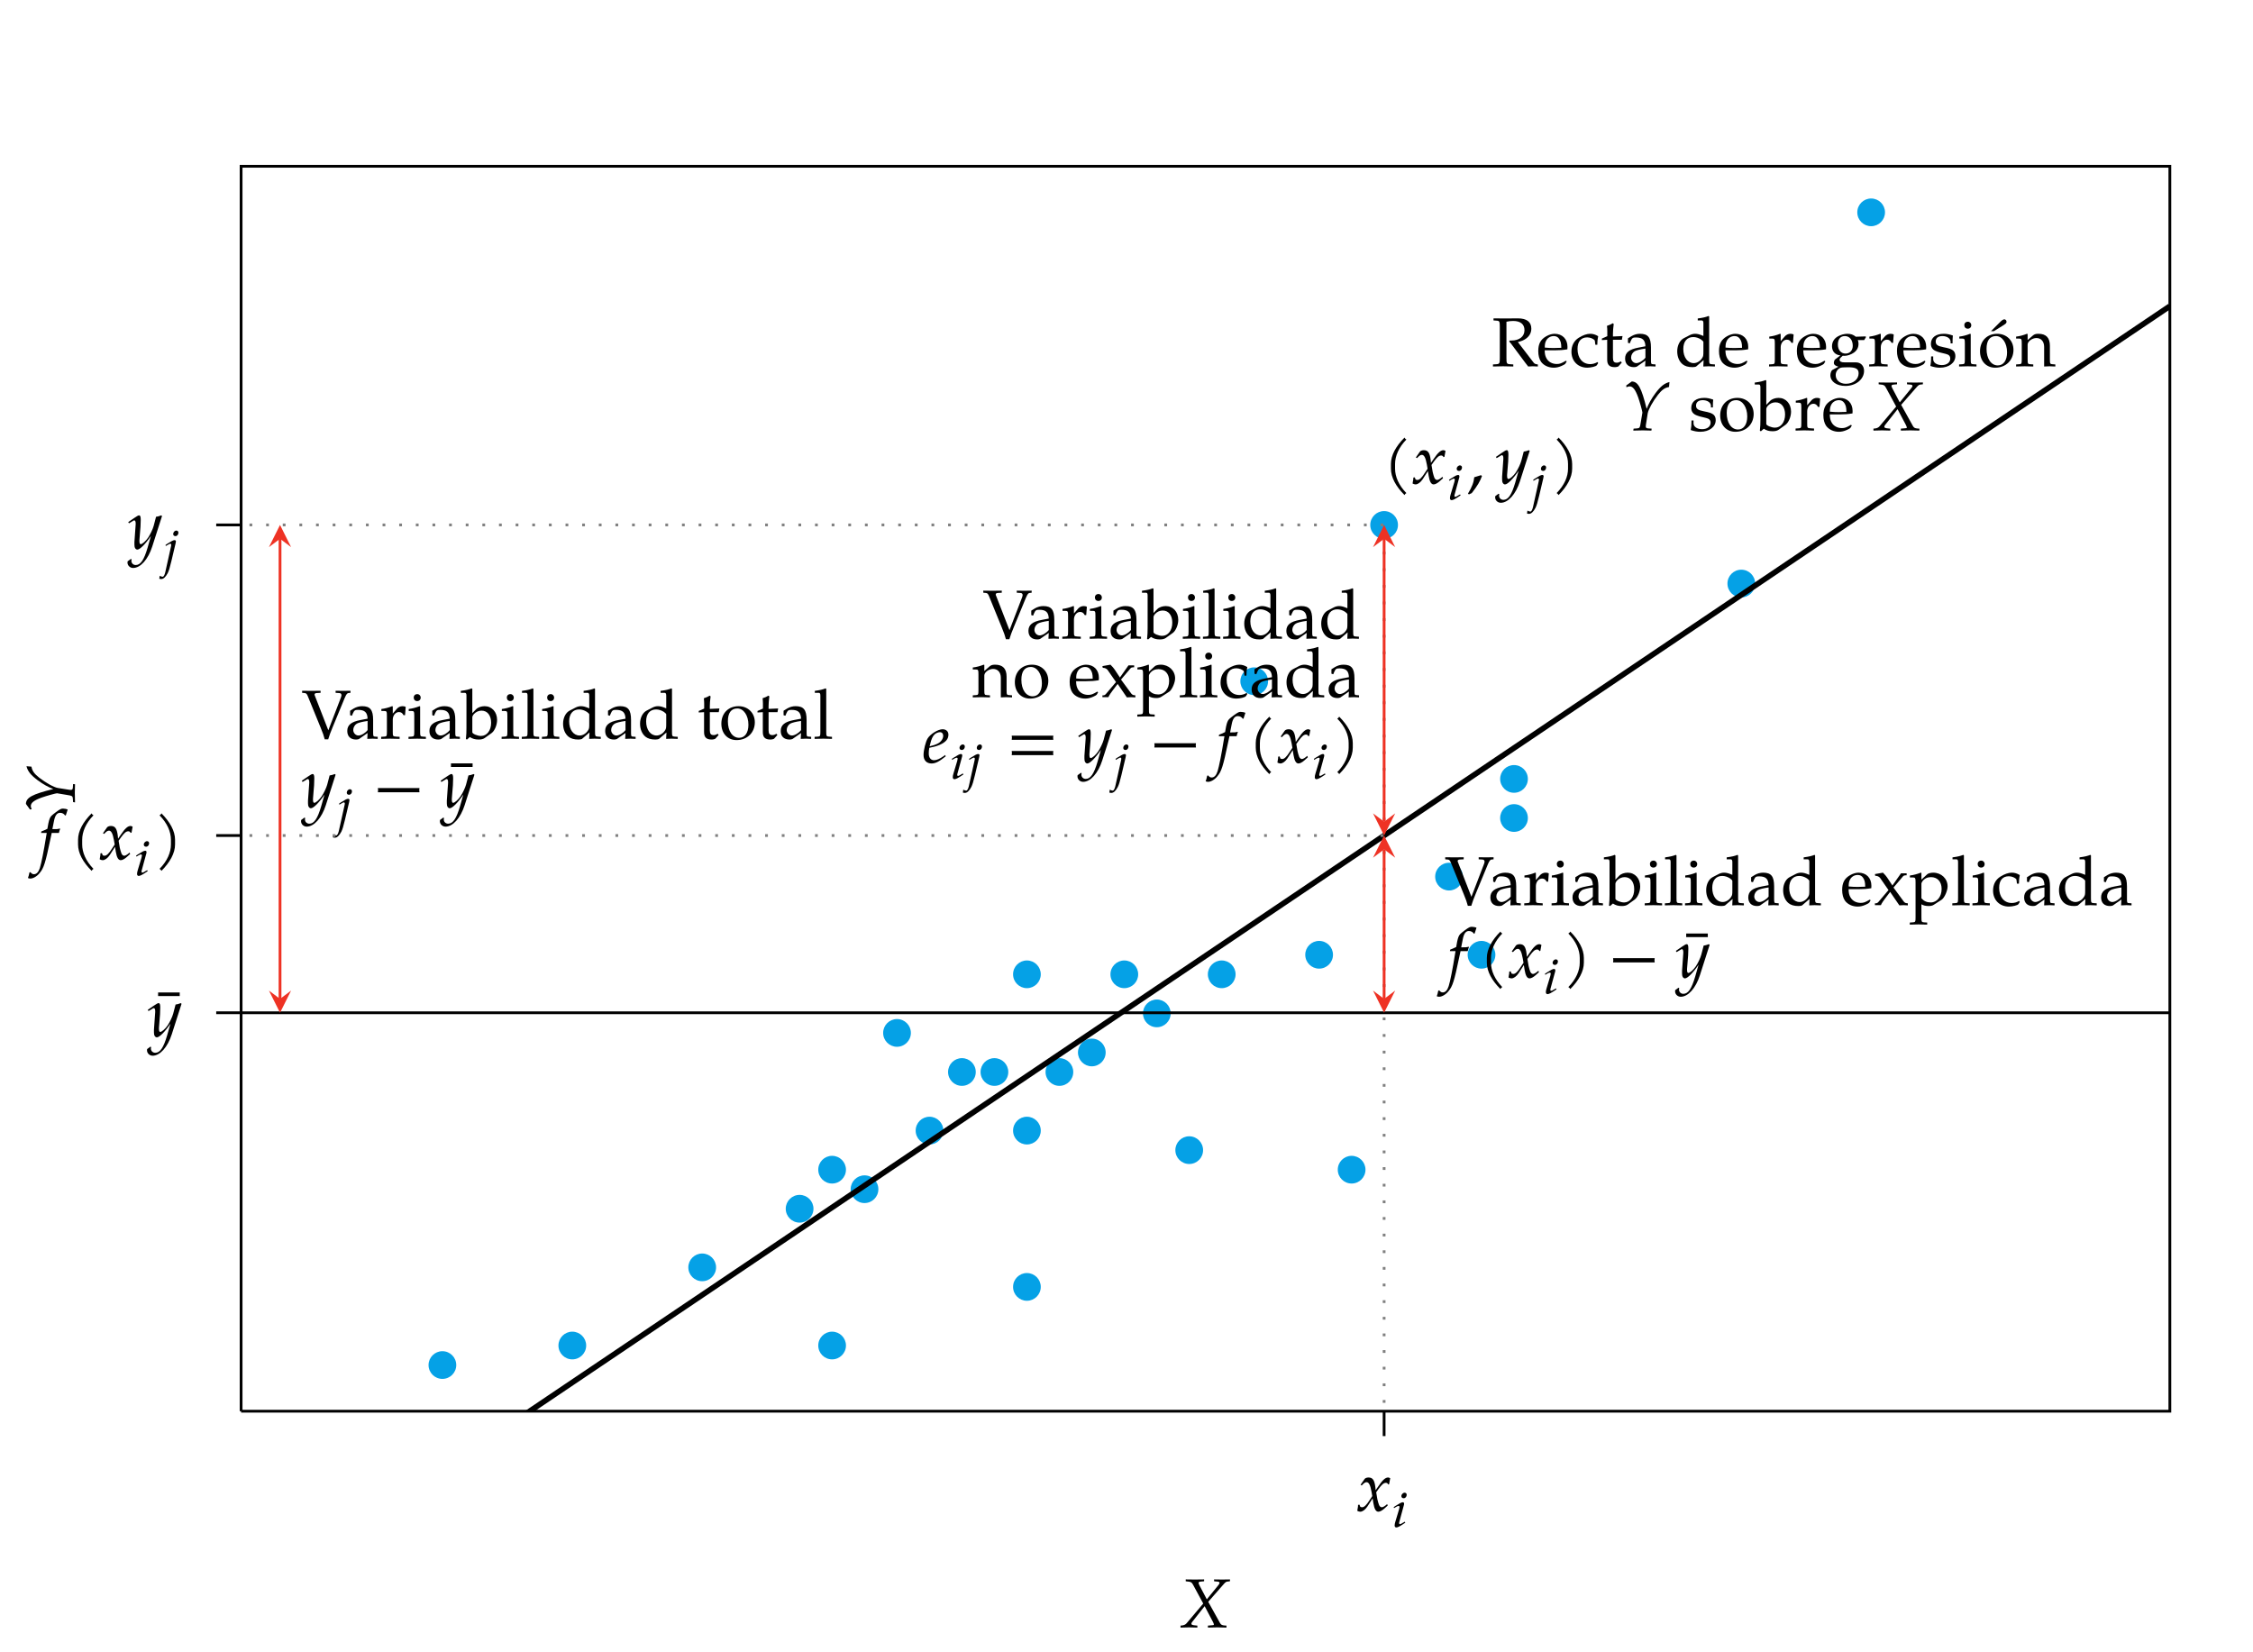 <?xml version="1.0" encoding="UTF-8"?>
<svg xmlns="http://www.w3.org/2000/svg" xmlns:xlink="http://www.w3.org/1999/xlink" width="324pt" height="237.6pt" viewBox="0 0 324 237.6" version="1.1">
<defs>
<g>
<symbol overflow="visible" id="glyph0-0">
<path style="stroke:none;" d=""/>
</symbol>
<symbol overflow="visible" id="glyph0-1">
<path style="stroke:none;" d="M 7.312 -6.625 L 7.312 -6.891 L 6.188 -6.875 L 5.031 -6.891 L 5.031 -6.625 L 5.359 -6.594 C 5.688 -6.578 5.812 -6.531 5.812 -6.406 C 5.812 -6.297 5.766 -6.203 5.578 -5.984 L 3.984 -4.031 L 2.938 -6.016 C 2.844 -6.203 2.797 -6.312 2.797 -6.406 C 2.797 -6.516 2.938 -6.578 3.234 -6.594 L 3.594 -6.625 L 3.594 -6.891 L 2.266 -6.875 L 0.953 -6.891 L 0.953 -6.625 L 1.203 -6.594 C 1.688 -6.562 1.812 -6.484 2.016 -6.109 L 3.469 -3.422 L 1.094 -0.609 C 0.953 -0.422 0.719 -0.312 0.484 -0.281 L 0.203 -0.25 L 0.203 0.031 L 1.453 0 L 2.625 0.031 L 2.625 -0.25 L 2.312 -0.281 C 1.938 -0.312 1.766 -0.375 1.766 -0.5 C 1.766 -0.578 1.797 -0.672 1.859 -0.75 L 3.672 -3.047 L 4.859 -0.797 C 4.953 -0.625 5 -0.484 5 -0.406 C 5 -0.312 4.938 -0.312 4.688 -0.297 C 4.5 -0.281 4.594 -0.297 4.141 -0.25 L 4.141 0.031 L 5.5 0 L 6.812 0.031 L 6.812 -0.25 L 6.562 -0.266 C 6.156 -0.297 6.031 -0.375 5.891 -0.609 L 4.188 -3.672 L 6.391 -6.188 C 6.672 -6.516 6.781 -6.578 7.031 -6.594 Z M 7.312 -6.625 "/>
</symbol>
<symbol overflow="visible" id="glyph0-2">
<path style="stroke:none;" d="M 3.422 -6.344 C 3.375 -6.375 3.312 -6.406 3.266 -6.453 C 3.219 -6.516 3.188 -6.562 3.156 -6.625 C 1.922 -5.391 1.203 -4.094 1.203 -2.828 L 1.203 -2.156 C 1.203 -0.891 1.922 0.406 3.156 1.641 C 3.188 1.578 3.219 1.531 3.266 1.469 C 3.312 1.422 3.375 1.391 3.422 1.359 C 2.328 0.234 1.797 -1 1.797 -2.156 L 1.797 -2.828 C 1.797 -3.984 2.328 -5.219 3.422 -6.344 Z M 3.422 -6.344 "/>
</symbol>
<symbol overflow="visible" id="glyph0-3">
<path style="stroke:none;" d="M 4.828 -4.703 C 4.703 -4.781 4.609 -4.812 4.531 -4.812 C 4.125 -4.812 3.734 -4.453 3.109 -3.531 L 2.734 -2.984 L 2.688 -3.453 C 2.562 -4.453 2.297 -4.812 1.703 -4.812 C 1.453 -4.812 1.219 -4.719 1.141 -4.594 L 0.562 -3.766 L 0.734 -3.672 C 1.031 -4 1.219 -4.141 1.422 -4.141 C 1.75 -4.141 1.969 -3.734 2.141 -2.766 L 2.25 -2.141 L 1.844 -1.531 C 1.422 -0.859 1.078 -0.531 0.797 -0.531 C 0.641 -0.531 0.531 -0.578 0.516 -0.625 L 0.406 -0.906 L 0.203 -0.875 C 0.203 -0.672 0.188 -0.547 0.125 -0.234 C 0.109 -0.109 0.094 -0.078 0.094 -0.016 C 0.234 0.062 0.406 0.109 0.516 0.109 C 0.844 0.109 1.234 -0.172 1.547 -0.641 L 2.297 -1.812 L 2.406 -1.125 C 2.547 -0.281 2.766 0.109 3.125 0.109 C 3.344 0.109 3.672 -0.062 3.984 -0.344 L 4.469 -0.781 L 4.391 -0.984 C 4.031 -0.672 3.781 -0.531 3.625 -0.531 C 3.469 -0.531 3.344 -0.625 3.234 -0.828 C 3.156 -1.016 3.047 -1.391 2.984 -1.672 L 2.812 -2.688 L 3.156 -3.172 C 3.625 -3.812 3.891 -4.047 4.203 -4.047 C 4.359 -4.047 4.484 -3.969 4.531 -3.812 L 4.672 -3.859 Z M 4.828 -4.703 "/>
</symbol>
<symbol overflow="visible" id="glyph0-4">
<path style="stroke:none;" d="M 2.172 -1.094 L 2.031 -1.219 C 1.766 -1.141 1.578 -1.078 1.062 -0.922 C 0.984 -0.172 0.734 0.484 0.156 1.438 L 0.297 1.547 L 0.703 1.359 C 1.516 0.312 1.891 -0.312 2.172 -1.094 Z M 2.172 -1.094 "/>
</symbol>
<symbol overflow="visible" id="glyph0-5">
<path style="stroke:none;" d="M 4.891 -4.719 L 4.781 -4.812 C 4.484 -4.688 4.25 -4.641 4.031 -4.609 L 3.688 -3.297 C 3.562 -2.828 3.219 -2.109 2.891 -1.609 C 2.547 -1.109 2.047 -0.672 1.828 -0.672 C 1.609 -0.672 1.641 -1.141 1.641 -1.281 L 1.797 -3.203 C 1.812 -3.516 1.828 -3.891 1.828 -4.172 C 1.828 -4.625 1.766 -4.812 1.594 -4.812 C 1.469 -4.812 1.328 -4.734 0.844 -4.406 L 0.031 -3.844 L 0.141 -3.672 L 0.641 -3.969 C 0.688 -4 0.812 -4.094 0.891 -4.094 C 1.141 -4.094 1.109 -3.578 1.094 -3.422 L 0.922 -1 L 0.922 -0.594 C 0.906 -0.172 1.094 0.109 1.344 0.109 C 1.719 0.109 2.547 -0.734 3.297 -1.859 L 2.812 -0.156 C 2.297 1.609 1.797 2.328 1.109 2.328 C 0.75 2.328 0.484 2.062 0.484 1.719 C 0.484 1.672 0.5 1.578 0.516 1.5 L 0.406 1.453 L -0.062 1.797 C -0.078 1.859 -0.078 1.922 -0.078 1.969 C -0.078 2.406 0.297 2.75 0.734 2.75 C 1.797 2.75 2.891 1.516 3.484 -0.328 Z M 4.891 -4.719 "/>
</symbol>
<symbol overflow="visible" id="glyph0-6">
<path style="stroke:none;" d="M 3.031 -2.156 L 3.031 -2.828 C 3.031 -4.094 2.297 -5.391 1.078 -6.625 C 1.047 -6.562 1 -6.516 0.953 -6.453 C 0.906 -6.406 0.859 -6.375 0.797 -6.344 C 1.906 -5.219 2.438 -3.984 2.438 -2.828 L 2.438 -2.156 C 2.438 -1 1.906 0.234 0.797 1.359 C 0.859 1.391 0.906 1.422 0.953 1.469 C 1 1.531 1.047 1.578 1.078 1.641 C 2.297 0.406 3.031 -0.891 3.031 -2.156 Z M 3.031 -2.156 "/>
</symbol>
<symbol overflow="visible" id="glyph0-7">
<path style="stroke:none;" d="M -0.922 -5.828 L -0.922 -6.344 L -4.031 -6.344 L -4.031 -5.828 Z M -0.922 -5.828 "/>
</symbol>
<symbol overflow="visible" id="glyph0-8">
<path style="stroke:none;" d="M 4.109 -7.172 C 3.953 -7.25 3.656 -7.312 3.422 -7.312 C 3.312 -7.312 3.156 -7.281 3.078 -7.234 C 2.828 -7.125 2.016 -6.516 1.781 -6.281 C 1.562 -6.062 1.453 -5.766 1.328 -5.188 L 1.188 -4.406 C 0.781 -4.203 0.578 -4.125 0.328 -4.031 L 0.281 -3.812 L 1.094 -3.812 L 1 -3.266 C 0.688 -1.312 0.328 0.531 0.109 1.219 C -0.078 1.812 -0.375 2.125 -0.734 2.125 C -0.953 2.125 -1.078 2.047 -1.25 1.828 L -1.391 1.875 C -1.422 2.109 -1.562 2.578 -1.609 2.672 C -1.531 2.719 -1.375 2.75 -1.266 2.75 C -0.859 2.75 -0.312 2.438 0.062 1.969 C 0.672 1.25 0.891 0.562 1.625 -2.938 C 1.672 -3.188 1.75 -3.484 1.812 -3.812 L 2.844 -3.812 C 2.891 -4 2.953 -4.234 3.016 -4.375 L 2.984 -4.453 L 2.906 -4.422 C 2.672 -4.359 2.562 -4.359 2.078 -4.359 L 1.906 -4.359 L 2.125 -5.469 C 2.281 -6.328 2.562 -6.703 3.016 -6.703 C 3.312 -6.703 3.594 -6.562 3.734 -6.312 L 3.844 -6.359 L 4.062 -7.031 Z M 4.109 -7.172 "/>
</symbol>
<symbol overflow="visible" id="glyph0-9">
<path style="stroke:none;" d="M 6.781 -2.188 C 6.766 -2.297 6.75 -2.391 6.75 -2.5 C 6.75 -2.594 6.766 -2.688 6.781 -2.797 L 0.797 -2.797 C 0.812 -2.688 0.828 -2.594 0.828 -2.5 C 0.828 -2.391 0.812 -2.297 0.797 -2.188 Z M 6.781 -2.188 "/>
</symbol>
<symbol overflow="visible" id="glyph0-10">
<path style="stroke:none;" d="M 6.734 -6.953 C 6 -6.766 5.469 -6.344 4.719 -5.344 C 4.109 -4.516 3.734 -3.828 3.453 -3.094 C 2.703 -6.141 2.219 -7.016 1.312 -7.031 L 0.516 -6.453 L 0.547 -6.203 C 0.781 -6.297 0.891 -6.328 1 -6.328 C 1.469 -6.328 1.828 -5.875 2.234 -4.75 C 2.469 -4.094 2.844 -2.719 2.844 -2.562 L 2.625 -1.25 C 2.484 -0.344 2.453 -0.312 2.047 -0.281 L 1.578 -0.25 L 1.531 0.031 L 2.922 0 L 4.141 0.031 L 4.172 -0.25 L 3.688 -0.281 C 3.422 -0.297 3.328 -0.375 3.328 -0.562 C 3.328 -0.625 3.344 -0.734 3.344 -0.781 L 3.609 -2.453 C 3.703 -3 4.344 -4.172 5.078 -5.109 C 5.656 -5.844 6.078 -6.141 6.672 -6.234 Z M 6.734 -6.953 "/>
</symbol>
<symbol overflow="visible" id="glyph0-11">
<path style="stroke:none;" d="M 3.734 -4.031 C 3.734 -4.5 3.406 -4.812 2.891 -4.812 C 2.25 -4.812 1.156 -4.141 0.75 -3.5 C 0.453 -3.016 0.156 -1.812 0.156 -1.109 C 0.156 -0.344 0.594 0.109 1.312 0.109 C 1.875 0.109 2.422 -0.172 3.344 -0.922 L 3.266 -1.109 L 3.031 -0.938 C 2.5 -0.562 2.031 -0.359 1.672 -0.359 C 1.188 -0.359 0.906 -0.734 0.906 -1.328 C 0.906 -1.594 0.922 -1.844 0.984 -2.141 L 1.797 -2.328 C 1.969 -2.375 2.234 -2.469 2.5 -2.578 C 3.344 -2.953 3.734 -3.406 3.734 -4.031 Z M 2.984 -3.875 C 2.984 -3.422 2.641 -2.953 2.125 -2.719 C 1.844 -2.578 1.484 -2.469 1.031 -2.359 L 1.125 -2.734 C 1.281 -3.406 1.484 -3.828 1.75 -4.078 C 1.938 -4.25 2.266 -4.391 2.516 -4.391 C 2.797 -4.391 2.984 -4.188 2.984 -3.875 Z M 2.984 -3.875 "/>
</symbol>
<symbol overflow="visible" id="glyph0-12">
<path style="stroke:none;" d="M 6.781 -3.297 C 6.766 -3.391 6.75 -3.484 6.75 -3.594 C 6.75 -3.688 6.766 -3.781 6.781 -3.891 L 0.797 -3.891 C 0.812 -3.781 0.828 -3.688 0.828 -3.594 C 0.828 -3.484 0.812 -3.391 0.797 -3.297 Z M 6.781 -1.094 C 6.766 -1.203 6.75 -1.297 6.75 -1.391 C 6.75 -1.5 6.766 -1.594 6.781 -1.688 L 0.797 -1.688 C 0.812 -1.594 0.828 -1.5 0.828 -1.391 C 0.828 -1.297 0.812 -1.203 0.797 -1.094 Z M 6.781 -1.094 "/>
</symbol>
<symbol overflow="visible" id="glyph1-0">
<path style="stroke:none;" d=""/>
</symbol>
<symbol overflow="visible" id="glyph1-1">
<path style="stroke:none;" d="M -6.953 -6.734 C -6.766 -6 -6.344 -5.469 -5.344 -4.719 C -4.516 -4.109 -3.828 -3.734 -3.094 -3.453 C -6.141 -2.703 -7.016 -2.219 -7.031 -1.312 L -6.453 -0.516 L -6.203 -0.547 C -6.297 -0.781 -6.328 -0.891 -6.328 -1 C -6.328 -1.469 -5.875 -1.828 -4.75 -2.234 C -4.094 -2.469 -2.719 -2.844 -2.562 -2.844 L -1.25 -2.625 C -0.344 -2.484 -0.312 -2.453 -0.281 -2.047 L -0.25 -1.578 L 0.031 -1.531 L 0 -2.922 L 0.031 -4.141 L -0.25 -4.172 L -0.281 -3.688 C -0.297 -3.422 -0.375 -3.328 -0.562 -3.328 C -0.625 -3.328 -0.734 -3.344 -0.781 -3.344 L -2.453 -3.609 C -3 -3.703 -4.172 -4.344 -5.109 -5.078 C -5.844 -5.656 -6.141 -6.078 -6.234 -6.672 Z M -6.953 -6.734 "/>
</symbol>
<symbol overflow="visible" id="glyph2-0">
<path style="stroke:none;" d=""/>
</symbol>
<symbol overflow="visible" id="glyph2-1">
<path style="stroke:none;" d="M 2.016 -0.625 L 1.938 -0.766 L 1.719 -0.641 C 1.484 -0.484 1.312 -0.406 1.234 -0.406 C 1.172 -0.406 1.125 -0.484 1.125 -0.562 C 1.125 -0.641 1.141 -0.688 1.188 -0.859 L 1.797 -3.094 C 1.844 -3.219 1.844 -3.297 1.844 -3.359 C 1.844 -3.484 1.781 -3.562 1.656 -3.562 C 1.469 -3.562 1.188 -3.406 0.578 -3.016 L 0.344 -2.859 L 0.406 -2.719 L 0.656 -2.875 C 0.891 -3.016 0.969 -3.031 1.047 -3.031 C 1.125 -3.031 1.188 -2.969 1.188 -2.891 C 1.188 -2.828 1.156 -2.672 1.125 -2.562 L 0.594 -0.797 C 0.516 -0.547 0.484 -0.375 0.484 -0.219 C 0.484 -0.047 0.578 0.062 0.719 0.062 C 0.938 0.062 1.234 -0.094 2.016 -0.625 Z M 2.219 -4.641 C 2.219 -4.812 2.094 -4.938 1.922 -4.938 C 1.688 -4.938 1.453 -4.703 1.453 -4.453 C 1.453 -4.266 1.578 -4.141 1.781 -4.141 C 2.031 -4.141 2.219 -4.359 2.219 -4.641 Z M 2.219 -4.641 "/>
</symbol>
<symbol overflow="visible" id="glyph2-2">
<path style="stroke:none;" d="M 1.906 -3.375 C 1.906 -3.484 1.844 -3.562 1.703 -3.562 C 1.531 -3.562 1.234 -3.406 0.625 -3.016 L 0.406 -2.859 L 0.453 -2.719 L 0.719 -2.875 C 0.828 -2.906 0.969 -3.047 1.094 -3.047 C 1.172 -3.047 1.234 -2.984 1.234 -2.891 C 1.234 -2.781 1.203 -2.688 1.188 -2.594 L 0.375 1.062 C 0.281 1.453 0.141 1.703 0 1.703 C -0.109 1.703 -0.25 1.656 -0.422 1.562 L -0.484 1.984 C -0.406 2.016 -0.297 2.031 -0.188 2.031 C 0.125 2.031 0.438 1.734 0.734 1.172 C 0.906 0.812 1.016 0.453 1.25 -0.516 L 1.859 -3.094 C 1.891 -3.219 1.906 -3.328 1.906 -3.375 Z M 2.266 -4.641 C 2.266 -4.812 2.141 -4.938 1.969 -4.938 C 1.734 -4.938 1.516 -4.703 1.516 -4.453 C 1.516 -4.266 1.625 -4.141 1.844 -4.141 C 2.078 -4.141 2.266 -4.359 2.266 -4.641 Z M 2.266 -4.641 "/>
</symbol>
<symbol overflow="visible" id="glyph3-0">
<path style="stroke:none;" d=""/>
</symbol>
<symbol overflow="visible" id="glyph3-1">
<path style="stroke:none;" d="M 7.031 -6.594 L 7.031 -6.891 C 6.672 -6.875 6.312 -6.875 5.969 -6.875 C 5.609 -6.875 5.25 -6.875 4.891 -6.891 L 4.891 -6.594 L 5.406 -6.562 C 5.766 -6.547 5.797 -6.266 5.656 -5.922 L 3.844 -1.203 L 1.875 -6.266 C 1.828 -6.406 1.906 -6.562 2.172 -6.562 L 2.734 -6.594 L 2.734 -6.891 C 2.297 -6.875 1.844 -6.875 1.406 -6.875 C 0.969 -6.875 0.516 -6.875 0.078 -6.891 L 0.078 -6.594 L 0.438 -6.562 C 0.641 -6.547 0.75 -6.453 0.875 -6.156 L 2.75 -1.562 C 3.062 -0.797 3.188 -0.453 3.328 0.094 L 3.828 0.094 C 4.016 -0.531 4.141 -0.859 4.469 -1.656 L 6.203 -5.859 C 6.438 -6.406 6.562 -6.547 6.734 -6.562 Z M 7.031 -6.594 "/>
</symbol>
<symbol overflow="visible" id="glyph3-2">
<path style="stroke:none;" d="M 4.688 0.031 L 4.688 -0.266 L 4.312 -0.297 C 4.062 -0.297 4.031 -0.375 4.031 -0.875 L 4.031 -2.688 C 4.031 -4.141 3.609 -4.672 2.453 -4.672 C 2.031 -4.672 1.625 -4.562 1.25 -4.344 L 0.719 -4.016 L 0.719 -3.375 L 0.984 -3.297 L 1.109 -3.609 C 1.312 -4.078 1.422 -4.141 1.875 -4.141 C 2.812 -4.141 3.203 -3.781 3.234 -2.875 L 2.25 -2.688 C 0.891 -2.438 0.312 -1.969 0.312 -1.109 C 0.312 -0.328 0.781 0.125 1.578 0.125 C 1.75 0.125 1.922 0.094 2 0.047 L 3.234 -0.812 L 3.188 0.031 C 3.438 0.016 3.703 0 3.953 0 C 4.203 0 4.453 0.016 4.688 0.031 Z M 3.234 -1.234 C 2.938 -0.828 2.312 -0.453 1.922 -0.453 C 1.531 -0.453 1.172 -0.812 1.172 -1.25 C 1.172 -1.609 1.375 -1.969 1.672 -2.156 C 1.922 -2.297 2.469 -2.438 3.234 -2.547 Z M 3.234 -1.234 "/>
</symbol>
<symbol overflow="visible" id="glyph3-3">
<path style="stroke:none;" d="M 3.734 -4.562 C 3.625 -4.641 3.438 -4.672 3.266 -4.672 C 2.953 -4.672 2.641 -4.516 2.438 -4.266 L 1.875 -3.609 L 1.875 -4.641 L 1.781 -4.672 C 1.281 -4.469 0.75 -4.328 0.234 -4.266 L 0.234 -3.984 L 0.594 -3.984 C 1 -3.984 1.031 -3.922 1.031 -3.266 L 1.031 -1.016 C 1.031 -0.391 1 -0.312 0.672 -0.297 L 0.203 -0.266 L 0.203 0.031 C 0.625 0.016 1.031 0 1.438 0 C 1.906 0 2.375 0.016 2.859 0.031 L 2.859 -0.266 L 2.344 -0.297 C 1.891 -0.328 1.875 -0.359 1.875 -1.016 L 1.875 -2.734 C 1.875 -3.328 2.266 -3.828 2.766 -3.828 C 3.062 -3.828 3.266 -3.688 3.422 -3.375 L 3.641 -3.375 Z M 3.734 -4.562 "/>
</symbol>
<symbol overflow="visible" id="glyph3-4">
<path style="stroke:none;" d="M 2.703 0.031 L 2.703 -0.266 L 2.25 -0.297 C 1.906 -0.312 1.875 -0.391 1.875 -1.016 L 1.875 -4.641 L 1.781 -4.672 C 1.281 -4.469 0.75 -4.328 0.234 -4.266 L 0.234 -3.984 L 0.594 -3.984 C 1 -3.984 1.031 -3.922 1.031 -3.266 L 1.031 -1.016 C 1.031 -0.391 1 -0.312 0.672 -0.297 L 0.203 -0.266 L 0.203 0.031 C 0.625 0.016 1.031 0 1.453 0 C 1.875 0 2.281 0.016 2.703 0.031 Z M 1.953 -5.906 C 1.953 -6.188 1.75 -6.406 1.469 -6.406 C 1.156 -6.406 0.953 -6.203 0.953 -5.906 C 0.953 -5.609 1.156 -5.406 1.453 -5.406 C 1.75 -5.406 1.953 -5.609 1.953 -5.906 Z M 1.953 -5.906 "/>
</symbol>
<symbol overflow="visible" id="glyph3-5">
<path style="stroke:none;" d="M 5.062 -2.688 C 5.062 -3.844 4.312 -4.672 3.266 -4.672 C 2.797 -4.672 2.297 -4.5 2.047 -4.234 L 1.5 -3.672 L 1.5 -7.156 L 1.406 -7.234 C 0.969 -7.062 0.641 -6.984 -0.156 -6.875 L -0.156 -6.594 L 0.406 -6.594 C 0.594 -6.594 0.656 -6.484 0.656 -6.188 L 0.656 -1.531 C 0.656 -0.906 0.641 -0.641 0.578 0.062 L 0.734 0.125 L 1.141 -0.234 C 1.531 0.016 1.891 0.125 2.422 0.125 C 2.812 0.125 3.078 0.047 3.281 -0.094 L 4.281 -0.812 C 4.719 -1.141 5.062 -1.969 5.062 -2.688 Z M 4.203 -2.281 C 4.203 -1.172 3.594 -0.391 2.75 -0.391 C 2.234 -0.391 1.5 -0.703 1.5 -0.922 L 1.5 -3.078 C 1.5 -3.203 1.594 -3.391 1.75 -3.562 C 2.031 -3.859 2.422 -4.031 2.828 -4.031 C 3.672 -4.031 4.203 -3.344 4.203 -2.281 Z M 4.203 -2.281 "/>
</symbol>
<symbol overflow="visible" id="glyph3-6">
<path style="stroke:none;" d="M 2.703 0.031 L 2.703 -0.266 L 2.25 -0.297 C 1.906 -0.312 1.875 -0.391 1.875 -1.016 L 1.875 -7.156 L 1.781 -7.234 C 1.344 -7.062 1.016 -6.984 0.234 -6.875 L 0.234 -6.594 L 0.781 -6.594 C 0.969 -6.594 1.031 -6.484 1.031 -6.188 L 1.031 -1.016 C 1.031 -0.391 1 -0.312 0.672 -0.297 L 0.203 -0.266 L 0.203 0.031 C 0.625 0.016 1.031 0 1.453 0 C 1.875 0 2.281 0.016 2.703 0.031 Z M 2.703 0.031 "/>
</symbol>
<symbol overflow="visible" id="glyph3-7">
<path style="stroke:none;" d="M 5.766 0.031 L 5.766 -0.266 L 5.312 -0.297 C 4.969 -0.312 4.938 -0.391 4.938 -1.016 L 4.938 -7.156 L 4.859 -7.234 C 4.422 -7.062 4.094 -6.984 3.297 -6.875 L 3.297 -6.594 L 3.859 -6.594 C 4.031 -6.594 4.109 -6.484 4.109 -6.188 L 4.109 -4.359 C 3.547 -4.594 3.266 -4.672 2.922 -4.672 C 2.656 -4.672 2.406 -4.609 2.156 -4.484 L 1.281 -4.031 C 0.719 -3.734 0.344 -3 0.344 -2.156 C 0.344 -1.359 0.625 -0.703 1.109 -0.297 C 1.453 -0.016 1.906 0.125 2.562 0.125 C 2.766 0.125 2.984 0.078 3.047 0.047 L 4.141 -0.891 L 4.094 0.031 C 4.359 0.016 4.609 0 4.859 0 C 5.156 0 5.469 0.016 5.766 0.031 Z M 4.109 -2.203 C 4.109 -1.562 4.094 -1.453 3.953 -1.219 C 3.672 -0.75 3.188 -0.453 2.719 -0.453 C 1.844 -0.453 1.219 -1.297 1.219 -2.484 C 1.219 -3.562 1.75 -4.203 2.656 -4.203 C 3.031 -4.203 3.422 -4.078 3.781 -3.844 C 3.984 -3.703 4.109 -3.562 4.109 -3.484 Z M 4.109 -2.203 "/>
</symbol>
<symbol overflow="visible" id="glyph3-8">
<path style="stroke:none;" d="M 3.188 -4.344 L 1.812 -4.281 L 1.812 -4.672 C 1.812 -5.078 1.844 -5.438 1.922 -6.078 L 1.797 -6.188 C 1.562 -6.047 1.266 -5.906 0.953 -5.812 C 0.984 -5.516 1 -5.328 1 -5.031 L 1 -4.328 L 0.219 -3.984 L 0.219 -3.766 L 0.984 -3.812 L 0.984 -0.938 C 0.984 -0.203 1.312 0.125 2.078 0.125 C 2.297 0.125 2.547 0.062 2.609 0 L 3.078 -0.531 L 2.953 -0.703 C 2.703 -0.562 2.547 -0.516 2.359 -0.516 C 1.969 -0.516 1.812 -0.703 1.812 -1.203 L 1.812 -3.812 L 3.094 -3.812 Z M 3.188 -4.344 "/>
</symbol>
<symbol overflow="visible" id="glyph3-9">
<path style="stroke:none;" d="M 5.125 -2.359 C 5.125 -3.703 4.141 -4.672 2.781 -4.672 C 1.328 -4.672 0.312 -3.656 0.312 -2.156 C 0.312 -0.75 1.203 0.203 2.5 0.203 C 4.031 0.203 5.125 -0.875 5.125 -2.359 Z M 4.203 -2 C 4.203 -0.844 3.688 -0.125 2.875 -0.125 C 1.906 -0.125 1.25 -1.094 1.25 -2.5 C 1.25 -3.703 1.719 -4.344 2.609 -4.344 C 3.516 -4.344 4.203 -3.344 4.203 -2 Z M 4.203 -2 "/>
</symbol>
<symbol overflow="visible" id="glyph3-10">
<path style="stroke:none;" d="M 6.672 0.031 L 6.672 -0.266 C 6.344 -0.297 6.188 -0.359 6.062 -0.531 L 3.797 -3.484 C 4.359 -3.625 4.609 -3.734 4.938 -3.953 C 5.469 -4.328 5.734 -4.828 5.734 -5.406 C 5.734 -6.359 5.094 -6.891 3.797 -6.891 C 3.203 -6.891 2.609 -6.875 2.016 -6.875 C 1.438 -6.875 0.875 -6.875 0.297 -6.891 L 0.297 -6.594 L 0.703 -6.562 C 1.156 -6.547 1.203 -6.453 1.203 -5.672 L 1.203 -1.203 C 1.203 -0.406 1.156 -0.328 0.703 -0.297 L 0.219 -0.266 L 0.219 0.031 C 0.703 0.016 1.188 0 1.672 0 C 2.156 0 2.656 0.016 3.141 0.031 L 3.141 -0.266 L 2.656 -0.297 C 2.203 -0.328 2.156 -0.406 2.156 -1.203 L 2.156 -6.406 C 2.5 -6.484 2.797 -6.516 3.125 -6.516 C 4.172 -6.516 4.75 -6.047 4.75 -5.188 C 4.75 -4.281 4.016 -3.703 2.859 -3.703 L 2.578 -3.703 L 2.578 -3.531 C 2.797 -3.297 2.875 -3.188 3.031 -2.969 L 4.859 -0.516 L 5.281 0.031 C 5.5 0.016 5.719 0 5.953 0 C 6.188 0 6.438 0.016 6.672 0.031 Z M 6.672 0.031 "/>
</symbol>
<symbol overflow="visible" id="glyph3-11">
<path style="stroke:none;" d="M 4.469 -2.781 C 4.469 -3.922 3.734 -4.672 2.609 -4.672 C 2.25 -4.672 1.812 -4.547 1.406 -4.312 C 0.594 -3.844 0.266 -3.219 0.266 -2.188 C 0.266 -1.562 0.406 -1.016 0.672 -0.641 C 1.062 -0.109 1.75 0.203 2.5 0.203 C 2.859 0.203 3.234 0.125 3.641 -0.062 C 3.906 -0.172 4.109 -0.297 4.156 -0.359 L 4.359 -0.703 L 4.234 -0.797 C 3.594 -0.422 3.359 -0.328 2.938 -0.328 C 2.281 -0.328 1.75 -0.625 1.469 -1.109 C 1.281 -1.438 1.203 -1.719 1.188 -2.297 L 2.641 -2.297 C 3.328 -2.297 3.766 -2.328 4.453 -2.438 C 4.453 -2.578 4.469 -2.656 4.469 -2.781 Z M 3.578 -2.656 L 2.469 -2.625 C 2 -2.625 1.75 -2.641 1.203 -2.688 C 1.203 -3.156 1.25 -3.375 1.375 -3.641 C 1.578 -4.078 2.016 -4.344 2.5 -4.344 C 2.828 -4.344 3.078 -4.219 3.266 -3.953 C 3.484 -3.625 3.578 -3.328 3.578 -2.656 Z M 3.578 -2.656 "/>
</symbol>
<symbol overflow="visible" id="glyph3-12">
<path style="stroke:none;" d="M 4.109 -0.453 L 4.016 -0.609 C 3.656 -0.406 3.328 -0.312 2.969 -0.312 C 1.859 -0.312 1.141 -1.172 1.141 -2.5 C 1.141 -3.562 1.641 -4.156 2.531 -4.156 C 2.969 -4.156 3.453 -3.953 3.625 -3.703 L 3.703 -3.094 L 3.984 -3.094 C 3.984 -3.562 4.031 -3.969 4.109 -4.328 C 3.719 -4.562 3.375 -4.672 2.953 -4.672 C 2.484 -4.672 1.922 -4.484 1.328 -4.109 C 0.625 -3.672 0.266 -2.969 0.266 -2.094 C 0.266 -0.75 1.203 0.203 2.547 0.203 C 3.062 0.203 3.812 0.016 3.906 -0.141 Z M 4.109 -0.453 "/>
</symbol>
<symbol overflow="visible" id="glyph3-13">
<path style="stroke:none;" d="M 5.422 -4.172 L 5.391 -4.297 L 3.969 -4.25 C 3.594 -4.562 3.234 -4.672 2.75 -4.672 C 2.312 -4.672 1.797 -4.531 1.391 -4.297 C 0.844 -3.984 0.547 -3.484 0.547 -2.875 C 0.547 -2.141 1 -1.641 1.75 -1.562 L 0.953 -0.953 C 0.859 -0.797 0.812 -0.672 0.812 -0.516 C 0.812 -0.234 0.984 -0.078 1.469 0.062 L 0.594 0.531 C 0.453 0.609 0.312 0.984 0.312 1.281 C 0.312 2.188 1.203 2.828 2.469 2.828 C 3.984 2.828 5.156 1.875 5.156 0.656 C 5.156 -0.062 4.688 -0.562 3.984 -0.562 L 2.391 -0.562 C 1.875 -0.562 1.641 -0.672 1.641 -0.953 C 1.641 -1.078 1.719 -1.188 1.969 -1.406 C 2.031 -1.453 2.047 -1.469 2.094 -1.516 C 2.188 -1.5 2.25 -1.5 2.328 -1.5 C 2.766 -1.5 3.297 -1.688 3.703 -1.969 C 4.141 -2.297 4.359 -2.703 4.359 -3.234 C 4.359 -3.422 4.344 -3.562 4.25 -3.766 L 5.172 -3.766 Z M 3.531 -2.938 C 3.531 -2.281 3.109 -1.828 2.5 -1.828 C 1.828 -1.828 1.391 -2.359 1.391 -3.125 C 1.391 -3.891 1.75 -4.344 2.391 -4.344 C 3.078 -4.344 3.531 -3.781 3.531 -2.938 Z M 4.375 1.016 C 4.375 1.875 3.594 2.516 2.547 2.516 C 1.672 2.516 1.078 2 1.078 1.266 C 1.078 0.812 1.328 0.422 1.734 0.234 C 1.891 0.172 2.172 0.141 2.859 0.141 C 3.984 0.141 4.375 0.375 4.375 1.016 Z M 4.375 1.016 "/>
</symbol>
<symbol overflow="visible" id="glyph3-14">
<path style="stroke:none;" d="M 3.891 -1.469 C 3.891 -1.781 3.812 -2.016 3.625 -2.219 C 3.359 -2.469 3.031 -2.578 2.156 -2.75 C 1.328 -2.906 1.062 -3.109 1.062 -3.562 C 1.062 -4.062 1.422 -4.344 2.031 -4.344 C 2.688 -4.344 3.203 -4 3.203 -3.531 L 3.203 -3.297 L 3.484 -3.297 C 3.484 -3.875 3.5 -4.109 3.531 -4.422 C 3 -4.609 2.641 -4.672 2.234 -4.672 C 1.078 -4.672 0.375 -4.125 0.375 -3.234 C 0.375 -2.75 0.594 -2.406 1.047 -2.203 C 1.312 -2.078 1.844 -1.922 2.516 -1.781 C 2.969 -1.672 3.156 -1.469 3.156 -1.094 C 3.156 -0.547 2.656 -0.172 1.953 -0.172 C 1.219 -0.172 0.703 -0.516 0.703 -1.016 L 0.703 -1.422 L 0.406 -1.422 C 0.406 -0.734 0.375 -0.438 0.297 -0.047 C 0.812 0.125 1.203 0.203 1.672 0.203 C 2.969 0.203 3.891 -0.5 3.891 -1.469 Z M 3.891 -1.469 "/>
</symbol>
<symbol overflow="visible" id="glyph3-15">
<path style="stroke:none;" d="M 5.125 -2.359 C 5.125 -3.703 4.141 -4.672 2.781 -4.672 C 1.328 -4.672 0.312 -3.656 0.312 -2.156 C 0.312 -0.75 1.203 0.203 2.5 0.203 C 4.031 0.203 5.125 -0.875 5.125 -2.359 Z M 4.203 -2 C 4.203 -0.844 3.688 -0.125 2.875 -0.125 C 1.906 -0.125 1.25 -1.094 1.25 -2.5 C 1.25 -3.703 1.719 -4.344 2.609 -4.344 C 3.516 -4.344 4.203 -3.344 4.203 -2 Z M 4.125 -6.406 C 4.125 -6.594 3.984 -6.75 3.812 -6.75 C 3.672 -6.75 3.484 -6.641 3.266 -6.422 L 1.891 -5.047 L 2.297 -5.047 L 3.734 -5.938 C 4.062 -6.156 4.125 -6.234 4.125 -6.406 Z M 4.125 -6.406 "/>
</symbol>
<symbol overflow="visible" id="glyph3-16">
<path style="stroke:none;" d="M 5.703 0.031 L 5.703 -0.266 L 5.297 -0.297 C 4.953 -0.312 4.922 -0.375 4.922 -1.016 L 4.922 -2.938 C 4.922 -4.109 4.375 -4.672 3.266 -4.672 C 2.891 -4.672 2.688 -4.609 2.469 -4.422 L 1.719 -3.766 L 1.719 -4.641 L 1.625 -4.672 C 1.109 -4.469 0.594 -4.328 0.062 -4.266 L 0.062 -3.984 L 0.438 -3.984 C 0.844 -3.984 0.875 -3.922 0.875 -3.266 L 0.875 -1.016 C 0.875 -0.391 0.844 -0.312 0.516 -0.297 L 0.062 -0.266 L 0.062 0.031 C 0.469 0.016 0.891 0 1.297 0 C 1.703 0 2.125 0.016 2.531 0.031 L 2.531 -0.266 L 2.078 -0.297 C 1.75 -0.312 1.719 -0.391 1.719 -1.016 L 1.719 -3.125 C 1.719 -3.578 2.375 -4.062 2.984 -4.062 C 3.656 -4.062 4.094 -3.562 4.094 -2.797 L 4.094 0.031 C 4.344 0.016 4.609 0 4.875 0 C 5.156 0 5.422 0.016 5.703 0.031 Z M 5.703 0.031 "/>
</symbol>
<symbol overflow="visible" id="glyph3-17">
<path style="stroke:none;" d="M 4.938 0.031 L 4.938 -0.266 L 4.688 -0.297 C 4.578 -0.312 4.453 -0.391 4.344 -0.531 L 2.875 -2.531 L 4.281 -4.188 C 4.344 -4.25 4.453 -4.297 4.625 -4.297 L 4.766 -4.297 L 4.766 -4.578 L 3.953 -4.578 L 2.719 -2.828 L 1.953 -3.984 C 1.797 -4.203 1.688 -4.344 1.359 -4.672 L 0.203 -4.469 L 0.25 -4.219 L 0.453 -4.203 C 0.641 -4.172 0.859 -4.047 0.953 -3.906 L 2.156 -2.172 L 0.672 -0.422 C 0.594 -0.328 0.469 -0.266 0.375 -0.266 L 0.203 -0.266 L 0.203 0 L 1.062 0 C 1.062 0 1.125 -0.234 1.656 -0.938 L 2.391 -1.906 L 3.719 0.031 C 3.922 0.016 4.125 0 4.328 0 C 4.531 0 4.734 0.016 4.938 0.031 Z M 4.938 0.031 "/>
</symbol>
<symbol overflow="visible" id="glyph3-18">
<path style="stroke:none;" d="M 5.516 -2.703 C 5.516 -3.812 4.609 -4.672 3.453 -4.672 C 3.078 -4.672 2.719 -4.578 2.562 -4.422 L 1.75 -3.672 L 1.75 -4.641 L 1.656 -4.672 C 1.141 -4.469 0.625 -4.328 0.094 -4.266 L 0.094 -3.984 L 0.469 -3.984 C 0.875 -3.984 0.906 -3.922 0.906 -3.266 L 0.906 1.75 C 0.906 2.375 0.875 2.453 0.531 2.469 L 0.078 2.5 L 0.078 2.797 C 0.5 2.781 0.906 2.766 1.328 2.766 C 1.75 2.766 2.156 2.781 2.578 2.797 L 2.578 2.5 L 2.109 2.469 C 1.781 2.453 1.75 2.375 1.75 1.75 L 1.75 -0.125 C 2.047 0.047 2.359 0.125 2.812 0.125 C 3.094 0.125 3.359 0.062 3.516 -0.047 L 4.656 -0.781 C 5.047 -1.031 5.516 -2.062 5.516 -2.703 Z M 4.656 -2.328 C 4.656 -1.219 3.984 -0.391 3.094 -0.391 C 2.547 -0.391 2.141 -0.562 1.75 -0.984 L 1.75 -3.047 C 1.75 -3.188 1.797 -3.297 1.922 -3.469 C 2.219 -3.844 2.625 -4.031 3.125 -4.031 C 4.062 -4.031 4.656 -3.375 4.656 -2.328 Z M 4.656 -2.328 "/>
</symbol>
</g>
<clipPath id="clip1">
  <path d="M 34.672 75 L 200 75 L 200 76 L 34.672 76 Z M 34.672 75 "/>
</clipPath>
<clipPath id="clip2">
  <path d="M 198 75 L 200 75 L 200 202.93 L 198 202.93 Z M 198 75 "/>
</clipPath>
<clipPath id="clip3">
  <path d="M 34.672 145 L 312.043 145 L 312.043 146 L 34.672 146 Z M 34.672 145 "/>
</clipPath>
<clipPath id="clip4">
  <path d="M 34.672 32 L 312.043 32 L 312.043 202.93 L 34.672 202.93 Z M 34.672 32 "/>
</clipPath>
<clipPath id="clip5">
  <path d="M 34.672 119 L 200 119 L 200 121 L 34.672 121 Z M 34.672 119 "/>
</clipPath>
</defs>
<g id="surface1">
<path style="fill:none;stroke-width:0.399;stroke-linecap:butt;stroke-linejoin:miter;stroke:rgb(0%,0%,0%);stroke-opacity:1;stroke-miterlimit:10;" d="M 34.672 34.67 L 312.043 34.67 L 312.043 213.69 L 34.672 213.69 L 34.672 34.67 " transform="matrix(1,0,0,-1,0,237.6)"/>
<g style="fill:rgb(0%,0%,0%);fill-opacity:1;">
  <use xlink:href="#glyph0-1" x="169.566" y="234.013"/>
</g>
<g style="fill:rgb(0%,0%,0%);fill-opacity:1;">
  <use xlink:href="#glyph1-1" x="10.76" y="116.916"/>
</g>
<path style=" stroke:none;fill-rule:nonzero;fill:rgb(1.961%,63.135%,90.195%);fill-opacity:1;" d="M 182.359 97.961 C 182.359 96.863 181.465 95.969 180.367 95.969 C 179.266 95.969 178.375 96.863 178.375 97.961 C 178.375 99.062 179.266 99.953 180.367 99.953 C 181.465 99.953 182.359 99.062 182.359 97.961 Z M 182.359 97.961 "/>
<path style=" stroke:none;fill-rule:nonzero;fill:rgb(1.961%,63.135%,90.195%);fill-opacity:1;" d="M 154.344 154.152 C 154.344 153.051 153.449 152.16 152.352 152.16 C 151.25 152.16 150.359 153.051 150.359 154.152 C 150.359 155.254 151.25 156.145 152.352 156.145 C 153.449 156.145 154.344 155.254 154.344 154.152 Z M 154.344 154.152 "/>
<path style=" stroke:none;fill-rule:nonzero;fill:rgb(1.961%,63.135%,90.195%);fill-opacity:1;" d="M 191.695 137.293 C 191.695 136.195 190.801 135.301 189.699 135.301 C 188.602 135.301 187.707 136.195 187.707 137.293 C 187.707 138.395 188.602 139.289 189.699 139.289 C 190.801 139.289 191.695 138.395 191.695 137.293 Z M 191.695 137.293 "/>
<path style=" stroke:none;fill-rule:nonzero;fill:rgb(1.961%,63.135%,90.195%);fill-opacity:1;" d="M 140.324 154.152 C 140.324 153.051 139.434 152.16 138.332 152.16 C 137.234 152.16 136.34 153.051 136.34 154.152 C 136.34 155.254 137.234 156.145 138.332 156.145 C 139.434 156.145 140.324 155.254 140.324 154.152 Z M 140.324 154.152 "/>
<path style=" stroke:none;fill-rule:nonzero;fill:rgb(1.961%,63.135%,90.195%);fill-opacity:1;" d="M 84.297 193.484 C 84.297 192.383 83.402 191.492 82.301 191.492 C 81.203 191.492 80.309 192.383 80.309 193.484 C 80.309 194.586 81.203 195.477 82.301 195.477 C 83.402 195.477 84.297 194.586 84.297 193.484 Z M 84.297 193.484 "/>
<path style=" stroke:none;fill-rule:nonzero;fill:rgb(1.961%,63.135%,90.195%);fill-opacity:1;" d="M 159.004 151.344 C 159.004 150.242 158.113 149.352 157.012 149.352 C 155.914 149.352 155.02 150.242 155.02 151.344 C 155.02 152.441 155.914 153.336 157.012 153.336 C 158.113 153.336 159.004 152.441 159.004 151.344 Z M 159.004 151.344 "/>
<path style=" stroke:none;fill-rule:nonzero;fill:rgb(1.961%,63.135%,90.195%);fill-opacity:1;" d="M 149.672 162.582 C 149.672 161.48 148.777 160.586 147.68 160.586 C 146.578 160.586 145.688 161.48 145.688 162.582 C 145.688 163.68 146.578 164.574 147.68 164.574 C 148.777 164.574 149.672 163.68 149.672 162.582 Z M 149.672 162.582 "/>
<path style=" stroke:none;fill-rule:nonzero;fill:rgb(1.961%,63.135%,90.195%);fill-opacity:1;" d="M 121.656 168.199 C 121.656 167.098 120.762 166.207 119.664 166.207 C 118.562 166.207 117.672 167.098 117.672 168.199 C 117.672 169.301 118.562 170.191 119.664 170.191 C 120.762 170.191 121.656 169.301 121.656 168.199 Z M 121.656 168.199 "/>
<path style=" stroke:none;fill-rule:nonzero;fill:rgb(1.961%,63.135%,90.195%);fill-opacity:1;" d="M 252.406 83.914 C 252.406 82.812 251.516 81.922 250.414 81.922 C 249.312 81.922 248.422 82.812 248.422 83.914 C 248.422 85.016 249.312 85.906 250.414 85.906 C 251.516 85.906 252.406 85.016 252.406 83.914 Z M 252.406 83.914 "/>
<path style=" stroke:none;fill-rule:nonzero;fill:rgb(1.961%,63.135%,90.195%);fill-opacity:1;" d="M 210.375 126.059 C 210.375 124.957 209.48 124.062 208.383 124.062 C 207.281 124.062 206.391 124.957 206.391 126.059 C 206.391 127.156 207.281 128.051 208.383 128.051 C 209.48 128.051 210.375 127.156 210.375 126.059 Z M 210.375 126.059 "/>
<path style=" stroke:none;fill-rule:nonzero;fill:rgb(1.961%,63.135%,90.195%);fill-opacity:1;" d="M 102.977 182.246 C 102.977 181.145 102.082 180.254 100.984 180.254 C 99.883 180.254 98.988 181.145 98.988 182.246 C 98.988 183.348 99.883 184.238 100.984 184.238 C 102.082 184.238 102.977 183.348 102.977 182.246 Z M 102.977 182.246 "/>
<path style=" stroke:none;fill-rule:nonzero;fill:rgb(1.961%,63.135%,90.195%);fill-opacity:1;" d="M 219.719 117.629 C 219.719 116.527 218.828 115.637 217.727 115.637 C 216.625 115.637 215.734 116.527 215.734 117.629 C 215.734 118.73 216.625 119.621 217.727 119.621 C 218.828 119.621 219.719 118.73 219.719 117.629 Z M 219.719 117.629 "/>
<path style=" stroke:none;fill-rule:nonzero;fill:rgb(1.961%,63.135%,90.195%);fill-opacity:1;" d="M 271.078 30.535 C 271.078 29.434 270.184 28.543 269.086 28.543 C 267.984 28.543 267.094 29.434 267.094 30.535 C 267.094 31.633 267.984 32.527 269.086 32.527 C 270.184 32.527 271.078 31.633 271.078 30.535 Z M 271.078 30.535 "/>
<path style=" stroke:none;fill-rule:nonzero;fill:rgb(1.961%,63.135%,90.195%);fill-opacity:1;" d="M 173.012 165.391 C 173.012 164.289 172.121 163.398 171.02 163.398 C 169.922 163.398 169.027 164.289 169.027 165.391 C 169.027 166.492 169.922 167.383 171.02 167.383 C 172.121 167.383 173.012 166.492 173.012 165.391 Z M 173.012 165.391 "/>
<path style=" stroke:none;fill-rule:nonzero;fill:rgb(1.961%,63.135%,90.195%);fill-opacity:1;" d="M 177.688 140.105 C 177.688 139.004 176.793 138.113 175.695 138.113 C 174.594 138.113 173.699 139.004 173.699 140.105 C 173.699 141.203 174.594 142.098 175.695 142.098 C 176.793 142.098 177.688 141.203 177.688 140.105 Z M 177.688 140.105 "/>
<path style=" stroke:none;fill-rule:nonzero;fill:rgb(1.961%,63.135%,90.195%);fill-opacity:1;" d="M 116.984 173.816 C 116.984 172.719 116.09 171.824 114.992 171.824 C 113.891 171.824 112.996 172.719 112.996 173.816 C 112.996 174.918 113.891 175.812 114.992 175.812 C 116.09 175.812 116.984 174.918 116.984 173.816 Z M 116.984 173.816 "/>
<path style=" stroke:none;fill-rule:nonzero;fill:rgb(1.961%,63.135%,90.195%);fill-opacity:1;" d="M 65.613 196.293 C 65.613 195.195 64.723 194.301 63.621 194.301 C 62.523 194.301 61.629 195.195 61.629 196.293 C 61.629 197.395 62.523 198.285 63.621 198.285 C 64.723 198.285 65.613 197.395 65.613 196.293 Z M 65.613 196.293 "/>
<path style=" stroke:none;fill-rule:nonzero;fill:rgb(1.961%,63.135%,90.195%);fill-opacity:1;" d="M 201.039 75.484 C 201.039 74.387 200.148 73.492 199.047 73.492 C 197.945 73.492 197.055 74.387 197.055 75.484 C 197.055 76.586 197.945 77.477 199.047 77.477 C 200.148 77.477 201.039 76.586 201.039 75.484 Z M 201.039 75.484 "/>
<path style=" stroke:none;fill-rule:nonzero;fill:rgb(1.961%,63.135%,90.195%);fill-opacity:1;" d="M 121.656 193.484 C 121.656 192.383 120.762 191.492 119.664 191.492 C 118.562 191.492 117.672 192.383 117.672 193.484 C 117.672 194.586 118.562 195.477 119.664 195.477 C 120.762 195.477 121.656 194.586 121.656 193.484 Z M 121.656 193.484 "/>
<path style=" stroke:none;fill-rule:nonzero;fill:rgb(1.961%,63.135%,90.195%);fill-opacity:1;" d="M 145 154.152 C 145 153.051 144.105 152.16 143.004 152.16 C 141.906 152.16 141.012 153.051 141.012 154.152 C 141.012 155.254 141.906 156.145 143.004 156.145 C 144.105 156.145 145 155.254 145 154.152 Z M 145 154.152 "/>
<path style=" stroke:none;fill-rule:nonzero;fill:rgb(1.961%,63.135%,90.195%);fill-opacity:1;" d="M 163.68 140.105 C 163.68 139.004 162.785 138.113 161.688 138.113 C 160.586 138.113 159.691 139.004 159.691 140.105 C 159.691 141.203 160.586 142.098 161.688 142.098 C 162.785 142.098 163.68 141.203 163.68 140.105 Z M 163.68 140.105 "/>
<path style=" stroke:none;fill-rule:nonzero;fill:rgb(1.961%,63.135%,90.195%);fill-opacity:1;" d="M 196.367 168.199 C 196.367 167.098 195.473 166.207 194.375 166.207 C 193.273 166.207 192.383 167.098 192.383 168.199 C 192.383 169.301 193.273 170.191 194.375 170.191 C 195.473 170.191 196.367 169.301 196.367 168.199 Z M 196.367 168.199 "/>
<path style=" stroke:none;fill-rule:nonzero;fill:rgb(1.961%,63.135%,90.195%);fill-opacity:1;" d="M 126.316 171.008 C 126.316 169.91 125.426 169.016 124.324 169.016 C 123.227 169.016 122.332 169.91 122.332 171.008 C 122.332 172.109 123.227 173 124.324 173 C 125.426 173 126.316 172.109 126.316 171.008 Z M 126.316 171.008 "/>
<path style=" stroke:none;fill-rule:nonzero;fill:rgb(1.961%,63.135%,90.195%);fill-opacity:1;" d="M 135.664 162.582 C 135.664 161.48 134.77 160.586 133.672 160.586 C 132.57 160.586 131.68 161.48 131.68 162.582 C 131.68 163.68 132.57 164.574 133.672 164.574 C 134.77 164.574 135.664 163.68 135.664 162.582 Z M 135.664 162.582 "/>
<path style=" stroke:none;fill-rule:nonzero;fill:rgb(1.961%,63.135%,90.195%);fill-opacity:1;" d="M 149.672 140.105 C 149.672 139.004 148.777 138.113 147.68 138.113 C 146.578 138.113 145.688 139.004 145.688 140.105 C 145.688 141.203 146.578 142.098 147.68 142.098 C 148.777 142.098 149.672 141.203 149.672 140.105 Z M 149.672 140.105 "/>
<path style=" stroke:none;fill-rule:nonzero;fill:rgb(1.961%,63.135%,90.195%);fill-opacity:1;" d="M 215.047 137.293 C 215.047 136.195 214.152 135.301 213.055 135.301 C 211.953 135.301 211.062 136.195 211.062 137.293 C 211.062 138.395 211.953 139.289 213.055 139.289 C 214.152 139.289 215.047 138.395 215.047 137.293 Z M 215.047 137.293 "/>
<path style=" stroke:none;fill-rule:nonzero;fill:rgb(1.961%,63.135%,90.195%);fill-opacity:1;" d="M 149.672 185.055 C 149.672 183.957 148.777 183.062 147.68 183.062 C 146.578 183.062 145.688 183.957 145.688 185.055 C 145.688 186.156 146.578 187.051 147.68 187.051 C 148.777 187.051 149.672 186.156 149.672 185.055 Z M 149.672 185.055 "/>
<path style=" stroke:none;fill-rule:nonzero;fill:rgb(1.961%,63.135%,90.195%);fill-opacity:1;" d="M 168.352 145.723 C 168.352 144.621 167.457 143.73 166.359 143.73 C 165.258 143.73 164.367 144.621 164.367 145.723 C 164.367 146.824 165.258 147.715 166.359 147.715 C 167.457 147.715 168.352 146.824 168.352 145.723 Z M 168.352 145.723 "/>
<path style=" stroke:none;fill-rule:nonzero;fill:rgb(1.961%,63.135%,90.195%);fill-opacity:1;" d="M 130.992 148.531 C 130.992 147.434 130.098 146.539 128.996 146.539 C 127.898 146.539 127.004 147.434 127.004 148.531 C 127.004 149.633 127.898 150.527 128.996 150.527 C 130.098 150.527 130.992 149.633 130.992 148.531 Z M 130.992 148.531 "/>
<path style=" stroke:none;fill-rule:nonzero;fill:rgb(1.961%,63.135%,90.195%);fill-opacity:1;" d="M 219.719 112.008 C 219.719 110.91 218.828 110.016 217.727 110.016 C 216.625 110.016 215.734 110.91 215.734 112.008 C 215.734 113.109 216.625 114 217.727 114 C 218.828 114 219.719 113.109 219.719 112.008 Z M 219.719 112.008 "/>
<g style="fill:rgb(0%,0%,0%);fill-opacity:1;">
  <use xlink:href="#glyph0-2" x="198.825" y="69.548"/>
  <use xlink:href="#glyph0-3" x="203.049" y="69.548"/>
</g>
<g style="fill:rgb(0%,0%,0%);fill-opacity:1;">
  <use xlink:href="#glyph2-1" x="208.031" y="71.859"/>
</g>
<g style="fill:rgb(0%,0%,0%);fill-opacity:1;">
  <use xlink:href="#glyph0-4" x="210.949" y="69.548"/>
</g>
<g style="fill:rgb(0%,0%,0%);fill-opacity:1;">
  <use xlink:href="#glyph0-5" x="215.093" y="69.548"/>
</g>
<g style="fill:rgb(0%,0%,0%);fill-opacity:1;">
  <use xlink:href="#glyph2-2" x="220.081" y="71.859"/>
</g>
<g style="fill:rgb(0%,0%,0%);fill-opacity:1;">
  <use xlink:href="#glyph0-6" x="223.058" y="69.548"/>
</g>
<path style="fill:none;stroke-width:0.399;stroke-linecap:butt;stroke-linejoin:miter;stroke:rgb(0%,0%,0%);stroke-opacity:1;stroke-miterlimit:10;" d="M 34.672 91.967 L 31.094 91.967 " transform="matrix(1,0,0,-1,0,237.6)"/>
<g style="fill:rgb(0%,0%,0%);fill-opacity:1;">
  <use xlink:href="#glyph0-7" x="26.767" y="149.061"/>
</g>
<g style="fill:rgb(0%,0%,0%);fill-opacity:1;">
  <use xlink:href="#glyph0-5" x="21.218" y="149.061"/>
</g>
<path style="fill:none;stroke-width:0.399;stroke-linecap:butt;stroke-linejoin:miter;stroke:rgb(0%,0%,0%);stroke-opacity:1;stroke-miterlimit:10;" d="M 199.047 34.67 L 199.047 31.092 " transform="matrix(1,0,0,-1,0,237.6)"/>
<g style="fill:rgb(0%,0%,0%);fill-opacity:1;">
  <use xlink:href="#glyph0-3" x="195.096" y="217.276"/>
</g>
<g style="fill:rgb(0%,0%,0%);fill-opacity:1;">
  <use xlink:href="#glyph2-1" x="200.077" y="219.587"/>
</g>
<path style="fill:none;stroke-width:0.399;stroke-linecap:butt;stroke-linejoin:miter;stroke:rgb(0%,0%,0%);stroke-opacity:1;stroke-miterlimit:10;" d="M 34.672 162.116 L 31.094 162.116 " transform="matrix(1,0,0,-1,0,237.6)"/>
<g style="fill:rgb(0%,0%,0%);fill-opacity:1;">
  <use xlink:href="#glyph0-5" x="18.41" y="78.923"/>
</g>
<g style="fill:rgb(0%,0%,0%);fill-opacity:1;">
  <use xlink:href="#glyph2-2" x="23.391" y="81.234"/>
</g>
<path style="fill:none;stroke-width:0.399;stroke-linecap:butt;stroke-linejoin:miter;stroke:rgb(0%,0%,0%);stroke-opacity:1;stroke-miterlimit:10;" d="M 34.672 117.452 L 31.094 117.452 " transform="matrix(1,0,0,-1,0,237.6)"/>
<g style="fill:rgb(0%,0%,0%);fill-opacity:1;">
  <use xlink:href="#glyph0-8" x="5.627" y="123.586"/>
</g>
<g style="fill:rgb(0%,0%,0%);fill-opacity:1;">
  <use xlink:href="#glyph0-2" x="10.021" y="123.586"/>
  <use xlink:href="#glyph0-3" x="14.245" y="123.586"/>
</g>
<g style="fill:rgb(0%,0%,0%);fill-opacity:1;">
  <use xlink:href="#glyph2-1" x="19.226" y="125.897"/>
</g>
<g style="fill:rgb(0%,0%,0%);fill-opacity:1;">
  <use xlink:href="#glyph0-6" x="22.144" y="123.586"/>
</g>
<g clip-path="url(#clip1)" clip-rule="nonzero">
<path style="fill:none;stroke-width:0.399;stroke-linecap:butt;stroke-linejoin:miter;stroke:rgb(50%,50%,50%);stroke-opacity:1;stroke-dasharray:0.399,1.993;stroke-miterlimit:10;" d="M 0 162.116 L 199.047 162.116 " transform="matrix(1,0,0,-1,0,237.6)"/>
</g>
<g clip-path="url(#clip2)" clip-rule="nonzero">
<path style="fill:none;stroke-width:0.399;stroke-linecap:butt;stroke-linejoin:miter;stroke:rgb(50%,50%,50%);stroke-opacity:1;stroke-dasharray:0.399,1.993;stroke-miterlimit:10;" d="M 199.047 -0.002 L 199.047 162.116 " transform="matrix(1,0,0,-1,0,237.6)"/>
</g>
<g clip-path="url(#clip3)" clip-rule="nonzero">
<path style="fill:none;stroke-width:0.399;stroke-linecap:butt;stroke-linejoin:miter;stroke:rgb(0%,0%,0%);stroke-opacity:1;stroke-miterlimit:10;" d="M 34.672 91.967 L 312.043 91.967 " transform="matrix(1,0,0,-1,0,237.6)"/>
</g>
<path style="fill:none;stroke-width:0.399;stroke-linecap:butt;stroke-linejoin:miter;stroke:rgb(93.3%,19.6%,14.099%);stroke-opacity:1;stroke-miterlimit:10;" d="M 40.27 93.959 L 40.27 160.123 " transform="matrix(1,0,0,-1,0,237.6)"/>
<path style=" stroke:none;fill-rule:nonzero;fill:rgb(93.3%,19.6%,14.099%);fill-opacity:1;" d="M 40.27 145.633 L 41.863 142.445 L 40.27 143.641 L 38.676 142.445 "/>
<path style=" stroke:none;fill-rule:nonzero;fill:rgb(93.3%,19.6%,14.099%);fill-opacity:1;" d="M 40.27 75.484 L 38.676 78.676 L 40.27 77.477 L 41.863 78.676 "/>
<g style="fill:rgb(0%,0%,0%);fill-opacity:1;">
  <use xlink:href="#glyph3-1" x="43.371" y="106.221"/>
</g>
<g style="fill:rgb(0%,0%,0%);fill-opacity:1;">
  <use xlink:href="#glyph3-2" x="49.628" y="106.221"/>
  <use xlink:href="#glyph3-3" x="54.609" y="106.221"/>
  <use xlink:href="#glyph3-4" x="58.544" y="106.221"/>
  <use xlink:href="#glyph3-2" x="61.443" y="106.221"/>
  <use xlink:href="#glyph3-5" x="66.424" y="106.221"/>
  <use xlink:href="#glyph3-4" x="71.934" y="106.221"/>
  <use xlink:href="#glyph3-6" x="74.833" y="106.221"/>
  <use xlink:href="#glyph3-4" x="77.732" y="106.221"/>
  <use xlink:href="#glyph3-7" x="80.631" y="106.221"/>
  <use xlink:href="#glyph3-2" x="86.718" y="106.221"/>
  <use xlink:href="#glyph3-7" x="91.7" y="106.221"/>
</g>
<g style="fill:rgb(0%,0%,0%);fill-opacity:1;">
  <use xlink:href="#glyph3-8" x="100.267" y="106.221"/>
</g>
<g style="fill:rgb(0%,0%,0%);fill-opacity:1;">
  <use xlink:href="#glyph3-9" x="103.426" y="106.221"/>
</g>
<g style="fill:rgb(0%,0%,0%);fill-opacity:1;">
  <use xlink:href="#glyph3-8" x="108.716" y="106.221"/>
  <use xlink:href="#glyph3-2" x="111.964" y="106.221"/>
  <use xlink:href="#glyph3-6" x="116.945" y="106.221"/>
</g>
<g style="fill:rgb(0%,0%,0%);fill-opacity:1;">
  <use xlink:href="#glyph0-5" x="43.371" y="116.117"/>
</g>
<g style="fill:rgb(0%,0%,0%);fill-opacity:1;">
  <use xlink:href="#glyph2-2" x="48.352" y="118.428"/>
</g>
<g style="fill:rgb(0%,0%,0%);fill-opacity:1;">
  <use xlink:href="#glyph0-9" x="53.543" y="116.117"/>
</g>
<g style="fill:rgb(0%,0%,0%);fill-opacity:1;">
  <use xlink:href="#glyph0-7" x="68.885" y="116.117"/>
</g>
<g style="fill:rgb(0%,0%,0%);fill-opacity:1;">
  <use xlink:href="#glyph0-5" x="63.336" y="116.117"/>
</g>
<g clip-path="url(#clip4)" clip-rule="nonzero">
<path style="fill:none;stroke-width:0.797;stroke-linecap:butt;stroke-linejoin:miter;stroke:rgb(0%,0%,0%);stroke-opacity:1;stroke-miterlimit:10;" d="M 34.672 6.713 L 312.043 193.577 " transform="matrix(1,0,0,-1,0,237.6)"/>
</g>
<g style="fill:rgb(0%,0%,0%);fill-opacity:1;">
  <use xlink:href="#glyph3-10" x="214.483" y="52.671"/>
</g>
<g style="fill:rgb(0%,0%,0%);fill-opacity:1;">
  <use xlink:href="#glyph3-11" x="220.949" y="52.671"/>
  <use xlink:href="#glyph3-12" x="225.721" y="52.671"/>
  <use xlink:href="#glyph3-8" x="230.144" y="52.671"/>
  <use xlink:href="#glyph3-2" x="233.392" y="52.671"/>
</g>
<g style="fill:rgb(0%,0%,0%);fill-opacity:1;">
  <use xlink:href="#glyph3-7" x="240.854" y="52.671"/>
  <use xlink:href="#glyph3-11" x="246.941" y="52.671"/>
</g>
<g style="fill:rgb(0%,0%,0%);fill-opacity:1;">
  <use xlink:href="#glyph3-3" x="254.204" y="52.671"/>
  <use xlink:href="#glyph3-11" x="258.139" y="52.671"/>
  <use xlink:href="#glyph3-13" x="262.911" y="52.671"/>
</g>
<g style="fill:rgb(0%,0%,0%);fill-opacity:1;">
  <use xlink:href="#glyph3-3" x="268.6" y="52.671"/>
  <use xlink:href="#glyph3-11" x="272.535" y="52.671"/>
  <use xlink:href="#glyph3-14" x="277.307" y="52.671"/>
  <use xlink:href="#glyph3-4" x="281.531" y="52.671"/>
  <use xlink:href="#glyph3-15" x="284.43" y="52.671"/>
  <use xlink:href="#glyph3-16" x="289.87" y="52.671"/>
</g>
<g style="fill:rgb(0%,0%,0%);fill-opacity:1;">
  <use xlink:href="#glyph0-10" x="233.348" y="61.887"/>
</g>
<g style="fill:rgb(0%,0%,0%);fill-opacity:1;">
  <use xlink:href="#glyph3-14" x="242.842" y="61.887"/>
  <use xlink:href="#glyph3-9" x="247.066" y="61.887"/>
  <use xlink:href="#glyph3-5" x="252.506" y="61.887"/>
  <use xlink:href="#glyph3-3" x="258.015" y="61.887"/>
  <use xlink:href="#glyph3-11" x="261.95" y="61.887"/>
</g>
<g style="fill:rgb(0%,0%,0%);fill-opacity:1;">
  <use xlink:href="#glyph0-1" x="269.214" y="61.887"/>
</g>
<g clip-path="url(#clip5)" clip-rule="nonzero">
<path style="fill:none;stroke-width:0.399;stroke-linecap:butt;stroke-linejoin:miter;stroke:rgb(50%,50%,50%);stroke-opacity:1;stroke-dasharray:0.399,1.993;stroke-miterlimit:10;" d="M 0 117.452 L 199.047 117.452 " transform="matrix(1,0,0,-1,0,237.6)"/>
</g>
<path style="fill:none;stroke-width:0.399;stroke-linecap:butt;stroke-linejoin:miter;stroke:rgb(93.3%,19.6%,14.099%);stroke-opacity:1;stroke-miterlimit:10;" d="M 199.047 93.959 L 199.047 115.459 " transform="matrix(1,0,0,-1,0,237.6)"/>
<path style=" stroke:none;fill-rule:nonzero;fill:rgb(93.3%,19.6%,14.099%);fill-opacity:1;" d="M 199.047 145.633 L 200.641 142.445 L 199.047 143.641 L 197.453 142.445 "/>
<path style=" stroke:none;fill-rule:nonzero;fill:rgb(93.3%,19.6%,14.099%);fill-opacity:1;" d="M 199.047 120.148 L 197.453 123.336 L 199.047 122.141 L 200.641 123.336 "/>
<g style="fill:rgb(0%,0%,0%);fill-opacity:1;">
  <use xlink:href="#glyph3-1" x="207.757" y="130.162"/>
</g>
<g style="fill:rgb(0%,0%,0%);fill-opacity:1;">
  <use xlink:href="#glyph3-2" x="214.014" y="130.162"/>
  <use xlink:href="#glyph3-3" x="218.995" y="130.162"/>
  <use xlink:href="#glyph3-4" x="222.93" y="130.162"/>
  <use xlink:href="#glyph3-2" x="225.829" y="130.162"/>
  <use xlink:href="#glyph3-5" x="230.81" y="130.162"/>
  <use xlink:href="#glyph3-4" x="236.32" y="130.162"/>
  <use xlink:href="#glyph3-6" x="239.219" y="130.162"/>
  <use xlink:href="#glyph3-4" x="242.118" y="130.162"/>
  <use xlink:href="#glyph3-7" x="245.017" y="130.162"/>
  <use xlink:href="#glyph3-2" x="251.104" y="130.162"/>
  <use xlink:href="#glyph3-7" x="256.086" y="130.162"/>
</g>
<g style="fill:rgb(0%,0%,0%);fill-opacity:1;">
  <use xlink:href="#glyph3-11" x="264.653" y="130.162"/>
  <use xlink:href="#glyph3-17" x="269.425" y="130.162"/>
  <use xlink:href="#glyph3-18" x="274.566" y="130.162"/>
  <use xlink:href="#glyph3-6" x="280.554" y="130.162"/>
  <use xlink:href="#glyph3-4" x="283.453" y="130.162"/>
  <use xlink:href="#glyph3-12" x="286.352" y="130.162"/>
  <use xlink:href="#glyph3-2" x="290.775" y="130.162"/>
  <use xlink:href="#glyph3-7" x="295.757" y="130.162"/>
  <use xlink:href="#glyph3-2" x="301.844" y="130.162"/>
</g>
<g style="fill:rgb(0%,0%,0%);fill-opacity:1;">
  <use xlink:href="#glyph0-8" x="208.225" y="140.583"/>
</g>
<g style="fill:rgb(0%,0%,0%);fill-opacity:1;">
  <use xlink:href="#glyph0-2" x="212.619" y="140.583"/>
  <use xlink:href="#glyph0-3" x="216.843" y="140.583"/>
</g>
<g style="fill:rgb(0%,0%,0%);fill-opacity:1;">
  <use xlink:href="#glyph2-1" x="221.824" y="142.894"/>
</g>
<g style="fill:rgb(0%,0%,0%);fill-opacity:1;">
  <use xlink:href="#glyph0-6" x="224.742" y="140.583"/>
</g>
<g style="fill:rgb(0%,0%,0%);fill-opacity:1;">
  <use xlink:href="#glyph0-9" x="231.178" y="140.583"/>
</g>
<g style="fill:rgb(0%,0%,0%);fill-opacity:1;">
  <use xlink:href="#glyph0-7" x="246.52" y="140.583"/>
</g>
<g style="fill:rgb(0%,0%,0%);fill-opacity:1;">
  <use xlink:href="#glyph0-5" x="240.971" y="140.583"/>
</g>
<path style="fill:none;stroke-width:0.399;stroke-linecap:butt;stroke-linejoin:miter;stroke:rgb(93.3%,19.6%,14.099%);stroke-opacity:1;stroke-miterlimit:10;" d="M 199.047 119.444 L 199.047 160.123 " transform="matrix(1,0,0,-1,0,237.6)"/>
<path style=" stroke:none;fill-rule:nonzero;fill:rgb(93.3%,19.6%,14.099%);fill-opacity:1;" d="M 199.047 120.148 L 200.641 116.961 L 199.047 118.156 L 197.453 116.961 "/>
<path style=" stroke:none;fill-rule:nonzero;fill:rgb(93.3%,19.6%,14.099%);fill-opacity:1;" d="M 199.047 75.484 L 197.453 78.676 L 199.047 77.477 L 200.641 78.676 "/>
<g style="fill:rgb(0%,0%,0%);fill-opacity:1;">
  <use xlink:href="#glyph3-1" x="141.329" y="91.825"/>
</g>
<g style="fill:rgb(0%,0%,0%);fill-opacity:1;">
  <use xlink:href="#glyph3-2" x="147.586" y="91.825"/>
  <use xlink:href="#glyph3-3" x="152.567" y="91.825"/>
  <use xlink:href="#glyph3-4" x="156.502" y="91.825"/>
  <use xlink:href="#glyph3-2" x="159.401" y="91.825"/>
  <use xlink:href="#glyph3-5" x="164.382" y="91.825"/>
  <use xlink:href="#glyph3-4" x="169.892" y="91.825"/>
  <use xlink:href="#glyph3-6" x="172.791" y="91.825"/>
  <use xlink:href="#glyph3-4" x="175.69" y="91.825"/>
  <use xlink:href="#glyph3-7" x="178.589" y="91.825"/>
  <use xlink:href="#glyph3-2" x="184.676" y="91.825"/>
  <use xlink:href="#glyph3-7" x="189.658" y="91.825"/>
</g>
<g style="fill:rgb(0%,0%,0%);fill-opacity:1;">
  <use xlink:href="#glyph3-16" x="139.834" y="100.253"/>
  <use xlink:href="#glyph3-9" x="145.632" y="100.253"/>
</g>
<g style="fill:rgb(0%,0%,0%);fill-opacity:1;">
  <use xlink:href="#glyph3-11" x="153.562" y="100.253"/>
  <use xlink:href="#glyph3-17" x="158.335" y="100.253"/>
  <use xlink:href="#glyph3-18" x="163.475" y="100.253"/>
  <use xlink:href="#glyph3-6" x="169.463" y="100.253"/>
  <use xlink:href="#glyph3-4" x="172.362" y="100.253"/>
  <use xlink:href="#glyph3-12" x="175.261" y="100.253"/>
  <use xlink:href="#glyph3-2" x="179.684" y="100.253"/>
  <use xlink:href="#glyph3-7" x="184.666" y="100.253"/>
  <use xlink:href="#glyph3-2" x="190.753" y="100.253"/>
</g>
<g style="fill:rgb(0%,0%,0%);fill-opacity:1;">
  <use xlink:href="#glyph0-11" x="132.657" y="109.678"/>
</g>
<g style="fill:rgb(0%,0%,0%);fill-opacity:1;">
  <use xlink:href="#glyph2-1" x="136.532" y="111.989"/>
</g>
<g style="fill:rgb(0%,0%,0%);fill-opacity:1;">
  <use xlink:href="#glyph2-2" x="138.952" y="111.989"/>
</g>
<g style="fill:rgb(0%,0%,0%);fill-opacity:1;">
  <use xlink:href="#glyph0-12" x="144.697" y="109.678"/>
</g>
<g style="fill:rgb(0%,0%,0%);fill-opacity:1;">
  <use xlink:href="#glyph0-5" x="155.028" y="109.678"/>
</g>
<g style="fill:rgb(0%,0%,0%);fill-opacity:1;">
  <use xlink:href="#glyph2-2" x="160.017" y="111.989"/>
</g>
<g style="fill:rgb(0%,0%,0%);fill-opacity:1;">
  <use xlink:href="#glyph0-9" x="165.208" y="109.678"/>
</g>
<g style="fill:rgb(0%,0%,0%);fill-opacity:1;">
  <use xlink:href="#glyph0-8" x="174.991" y="109.678"/>
</g>
<g style="fill:rgb(0%,0%,0%);fill-opacity:1;">
  <use xlink:href="#glyph0-2" x="179.385" y="109.678"/>
  <use xlink:href="#glyph0-3" x="183.609" y="109.678"/>
</g>
<g style="fill:rgb(0%,0%,0%);fill-opacity:1;">
  <use xlink:href="#glyph2-1" x="188.593" y="111.989"/>
</g>
<g style="fill:rgb(0%,0%,0%);fill-opacity:1;">
  <use xlink:href="#glyph0-6" x="191.511" y="109.678"/>
</g>
</g>
</svg>
